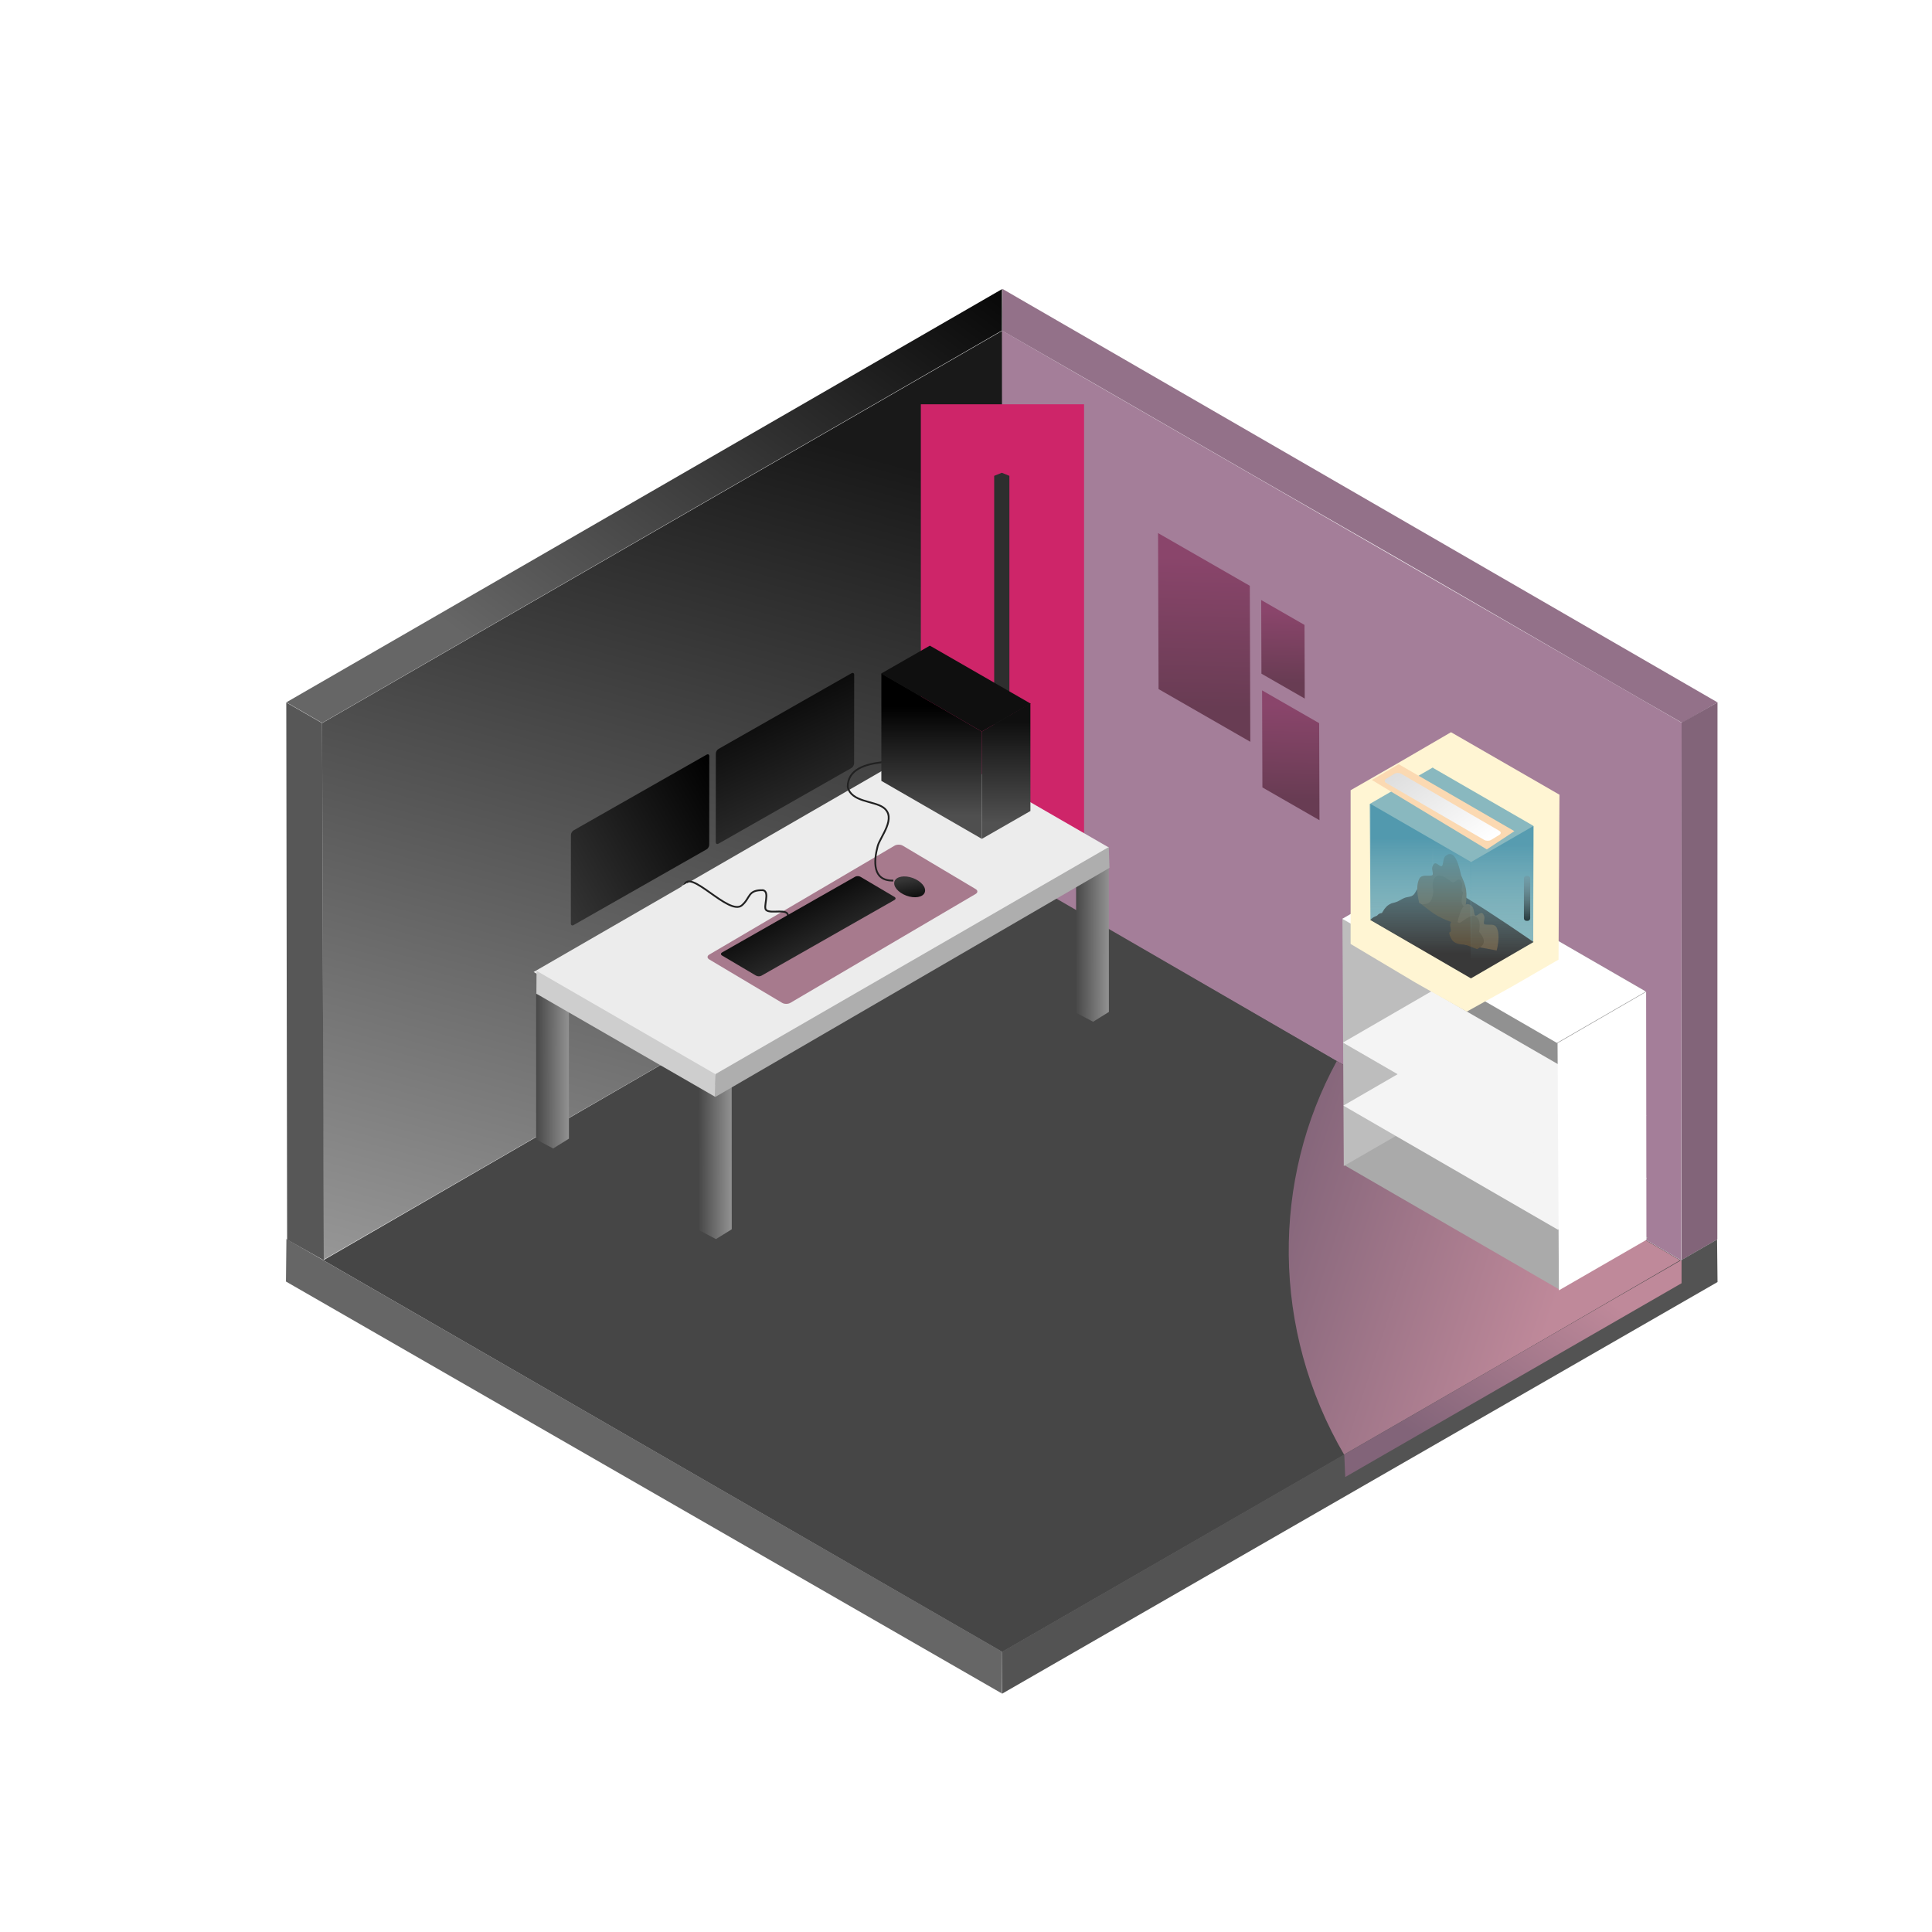<?xml version="1.0" encoding="UTF-8" standalone="no"?><!-- Generator: Gravit.io --><svg xmlns="http://www.w3.org/2000/svg" xmlns:xlink="http://www.w3.org/1999/xlink" style="isolation:isolate" viewBox="0 0 1080 1080" width="1080pt" height="1080pt"><defs><clipPath id="_clipPath_RNhKnXy66iaDwyBJbjLkHIqjmiCszSG0"><rect width="1080" height="1080"/></clipPath></defs><g clip-path="url(#_clipPath_RNhKnXy66iaDwyBJbjLkHIqjmiCszSG0)"><g style="isolation:isolate"><path d=" M 180.75 704.5 L 560.75 484.5 L 940 704.75 L 560.25 923.5 L 180.75 704.5 Z " fill="rgb(235,235,235)"/><path d=" M 180.75 704.5 L 560.75 484.5 L 940 704.75 L 560.25 923.5 L 180.75 704.5 Z " fill="rgb(70,70,70)"/><linearGradient id="_lgradient_0" x1="0.394" y1="1.34" x2="0.649" y2="0.073" gradientTransform="matrix(380.281,0,0,519.375,180.094,184.875)" gradientUnits="userSpaceOnUse"><stop offset="1.667%" stop-opacity="1" style="stop-color:rgb(179,179,179)"/><stop offset="97.917%" stop-opacity="1" style="stop-color:rgb(25,25,25)"/></linearGradient><path d=" M 180.094 404.188 L 560.25 184.875 L 560.375 484.875 L 180.75 704.25 L 180.094 404.188 Z " fill="url(#_lgradient_0)"/><path d=" M 940.031 403.969 L 560.125 184.75 L 560.375 484.875 L 939.844 704.531 L 940.031 403.969 Z " fill="rgb(164,126,153)"/><path d=" M 445.75 510.25 C 444.424 500.896 440.146 480.82 422.5 488.25 C 414.439 491.644 413.5 503.25 409 510.75 C 392.476 514.881 392.103 503.264 391.25 490.25" fill="none"/><linearGradient id="_lgradient_1" x1="0" y1="0.5" x2="0.917" y2="-0.25" gradientTransform="matrix(400.031,0,0,242.5,160.094,161.625)" gradientUnits="userSpaceOnUse"><stop offset="0%" stop-opacity="1" style="stop-color:rgb(102,102,102)"/><stop offset="100%" stop-opacity="1" style="stop-color:rgb(0,0,0)"/></linearGradient><path d=" M 160.094 392.594 L 560.125 161.625 L 560.125 184.75 L 180.094 404.125 L 160.094 392.594 Z " fill="url(#_lgradient_1)"/><path d=" M 960.094 392.625 L 560.375 161.5 L 560.25 184.875 C 623.505 221.061 687.745 258.481 751 294.667 C 814.255 330.853 877.057 367.876 940.313 404.062 L 960.094 392.625 Z " fill="rgb(147,113,137)"/><path d=" M 940 404 L 960.094 392.625 L 960 692.812 L 940.031 704.344 L 940 404 Z " fill="rgb(130,100,121)"/><path d=" M 180.062 404.219 L 160.031 392.687 L 160.5 693 L 181 704.5 L 180.062 404.219 Z " fill="rgb(87,87,87)"/><linearGradient id="_lgradient_2" x1="0.334" y1="0.942" x2="0.962" y2="0.372" gradientTransform="matrix(105.145,166.261,-183.283,115.91,834.055,538.227)" gradientUnits="userSpaceOnUse"><stop offset="0%" stop-opacity="1" style="stop-color:rgb(130,100,121)"/><stop offset="99.167%" stop-opacity="1" style="stop-color:rgb(191,137,154)"/></linearGradient><path d=" M 751.583 813.547 C 710.361 743.056 711.127 659.147 747.305 593.088 L 939.2 704.488 L 751.583 813.547 Z " fill="url(#_lgradient_2)"/><path d=" M 160.109 692.594 L 559.969 923.133 L 559.891 946.562 L 159.859 716.385 L 160.109 692.594 Z " fill="rgb(102,102,102)"/><path d=" M 959.859 692.875 L 560 923.414 L 560.078 946.844 L 960.109 716.667 L 959.859 692.875 Z " fill="rgb(83,83,83)"/><linearGradient id="_lgradient_3" x1="0.334" y1="0.942" x2="0.962" y2="0.372" gradientTransform="matrix(188.547,0,0,121.333,751.453,704.333)" gradientUnits="userSpaceOnUse"><stop offset="0%" stop-opacity="1" style="stop-color:rgb(130,100,121)"/><stop offset="99.167%" stop-opacity="1" style="stop-color:rgb(191,137,154)"/></linearGradient><path d=" M 751.453 813.094 L 940 704.333 L 940 717.333 L 752 825.667 L 751.453 813.094 Z " fill="url(#_lgradient_3)"/></g><g style="isolation:isolate"><defs><filter id="PftM5UYuwuQICeCHHu2rol1IKU9hfkqi" x="-200%" y="-200%" width="400%" height="400%" filterUnits="objectBoundingBox" color-interpolation-filters="sRGB"><feGaussianBlur xmlns="http://www.w3.org/2000/svg" stdDeviation="21.468" result="_out_LrZerT9y98zcyL2z6haN1t9HDGgnSzBK"/><feGaussianBlur xmlns="http://www.w3.org/2000/svg" stdDeviation="15.114" in="_out_LrZerT9y98zcyL2z6haN1t9HDGgnSzBK"/></filter></defs><g filter="url(#PftM5UYuwuQICeCHHu2rol1IKU9hfkqi)"><rect x="514.75" y="226" width="91.25" height="258.75" transform="matrix(1,0,0,1,0,0)" fill="rgb(206,37,105)"/></g><path d=" M 555.75 266 L 560.031 264.281 L 564.25 266 L 564.25 471 L 555.75 471 L 555.75 266 Z " fill="rgb(46,46,46)"/></g><g style="isolation:isolate"><linearGradient id="_lgradient_4" x1="1.25" y1="0.5" x2="-0.059" y2="0.491" gradientTransform="matrix(18.339,0,0,86.25,601.542,484.917)" gradientUnits="userSpaceOnUse"><stop offset="2.083%" stop-opacity="1" style="stop-color:rgb(162,162,162)"/><stop offset="97.5%" stop-opacity="1" style="stop-color:rgb(70,70,70)"/></linearGradient><path d=" M 601.542 484.917 L 619.848 484.917 L 619.88 565.682 L 611.044 571.167 L 601.552 566.139 L 601.542 484.917 Z " fill="url(#_lgradient_4)"/><linearGradient id="_lgradient_5" x1="1.25" y1="0.5" x2="-0.059" y2="0.491" gradientTransform="matrix(18.339,0,0,86.25,390.708,606.417)" gradientUnits="userSpaceOnUse"><stop offset="2.083%" stop-opacity="1" style="stop-color:rgb(162,162,162)"/><stop offset="97.5%" stop-opacity="1" style="stop-color:rgb(70,70,70)"/></linearGradient><path d=" M 390.708 606.417 L 409.015 606.417 L 409.047 687.182 L 400.211 692.667 L 390.719 687.639 L 390.708 606.417 Z " fill="url(#_lgradient_5)"/><path d=" M 399 601.5 L 619.91 473.793 L 519.352 415.734 L 298.306 543.354 L 399 601.5 Z " fill="rgb(236,236,236)"/><path d=" M 619.812 473.5 L 399.992 600.406 L 399.93 613.156 L 620.212 485.139 L 619.812 473.5 Z " fill="rgb(174,174,174)"/><linearGradient id="_lgradient_6" x1="1.25" y1="0.5" x2="-0.059" y2="0.491" gradientTransform="matrix(18.339,0,0,86.25,299.708,555.75)" gradientUnits="userSpaceOnUse"><stop offset="2.083%" stop-opacity="1" style="stop-color:rgb(162,162,162)"/><stop offset="97.5%" stop-opacity="1" style="stop-color:rgb(70,70,70)"/></linearGradient><path d=" M 299.708 555.75 L 318.015 555.75 L 318.047 636.516 L 309.211 642 L 299.719 636.973 L 299.708 555.75 Z " fill="url(#_lgradient_6)"/><path d=" M 299.935 542.704 L 400.016 600.527 L 399.852 613.172 L 299.848 555.492 L 299.935 542.704 Z " fill="rgb(206,206,206)"/></g><g style="isolation:isolate"><path d=" M 800.016 484.984 L 919.969 554.25 L 920.031 692.781 L 800.109 623.578 L 800.016 484.984 Z " fill="rgb(145,145,145)"/><path d=" M 801.044 622.589 L 921.083 691.932 L 871.385 720.667 L 751.451 651.299 L 801.044 622.589 Z " fill="rgb(170,170,170)"/><path d=" M 799.945 484.945 L 750.428 513.615 L 751.187 651.813 L 800.109 623.578 L 799.945 484.945 Z " fill="rgb(189,189,189)"/><path d=" M 800.544 589.339 L 920.583 658.682 L 870.885 687.417 L 750.951 618.049 L 800.544 589.339 Z " fill="rgb(244,244,244)"/><path d=" M 800.294 554.089 L 920.333 623.432 L 870.635 652.167 L 750.701 582.799 L 800.294 554.089 Z " fill="rgb(244,244,244)"/><path d=" M 920.195 554.445 L 870.678 583.115 L 871.437 721.313 L 920.359 693.078 L 920.195 554.445 Z " fill="rgb(255,255,255)"/><path d=" M 799.992 484.922 L 920.031 554.266 L 870.333 583 L 750.398 513.633 L 799.992 484.922 Z " fill="rgb(255,255,255)"/></g><g style="isolation:isolate"><defs><filter id="eGj0sNmljxRyxHpb1rcm984o84uAteiw" x="-200%" y="-200%" width="400%" height="400%" filterUnits="objectBoundingBox" color-interpolation-filters="sRGB"><feGaussianBlur xmlns="http://www.w3.org/2000/svg" stdDeviation="21.468" result="_out_7mpCJWJUgBkx8DnxW5LaQCAhElPAIBjn"/><feGaussianBlur xmlns="http://www.w3.org/2000/svg" stdDeviation="2.147" in="_out_7mpCJWJUgBkx8DnxW5LaQCAhElPAIBjn"/></filter></defs><g filter="url(#eGj0sNmljxRyxHpb1rcm984o84uAteiw)"><path d=" M 755 527.667 L 755 441.75 L 783.75 425.25 L 811.125 409.313 L 852.25 433 L 871.75 444.25 L 871.225 536.439 L 845.625 551.25 L 819.937 565.5 L 791.333 549.333 L 755 527.667 Z " fill="rgb(255,245,211)"/></g><path d=" M 800.922 429.172 L 857.07 461.594 L 857.099 526.437 L 800.966 494.045 L 800.922 429.172 Z " fill="rgb(137,184,191)"/><path d=" M 801 429 L 765.657 449.428 L 766.104 514.063 L 800.852 494.07 L 801 429 Z " fill="rgb(137,184,191)"/><path d=" M 767.648 512.859 Q 768.351 512.4 769.758 511.852 Q 770.526 511.047 771.023 510.773 Q 771.52 510.5 772.523 510.328 L 773.859 508.195 Q 774.913 506.86 775.594 506.297 Q 776.308 505.705 777.797 504.984 Q 779.684 504.533 780.68 504.164 C 782.194 503.603 783.342 502.711 784.828 502.055 C 786.686 501.234 788.609 501.586 790.219 500.109 C 791.243 499.17 791.547 497.717 792.539 496.734 C 794.231 495.06 796.098 494.396 798.258 494.133 Q 799.194 494.019 800.93 494.172 Q 804.069 495.179 805.758 495.773 C 807.339 496.329 808.359 495.239 809.93 496.125 C 810.681 496.548 811.433 496.981 812.246 497.448 Q 828.457 506.764 857.271 526.583 L 822.271 546.917 L 765.984 514.242 Q 767.023 513.268 767.648 512.859 Z " fill="rgb(57,57,57)"/><path d=" M 800.805 433.922 L 857.146 466.333 L 822.146 486.667 L 765.909 454.232 L 800.805 433.922 Z " fill="rgb(137,184,191)"/><path d=" M 793.332 491.345 C 794.678 488.646 797.814 489.86 800.315 489.364 C 801.792 489.071 800.108 486.159 800.692 484.552 C 802.186 480.444 803.93 484.049 805.693 484.174 C 807.014 484.268 806.377 480.06 807.958 478.607 Q 813.479 473.535 816.733 489.175 Q 818.587 493.241 819.187 495.592 Q 821.093 503.062 816.733 516.917 L 793.332 504.744 Q 791.168 495.687 793.332 491.345 Z " fill="rgb(106,88,65)"/><path d=" M 820.885 512.01 C 820.267 510.769 823.34 511.774 823.055 508.991 C 822.917 507.637 818.699 507.791 817.488 505.688 C 816.158 503.378 818.439 498.58 817.646 498.422 C 816.169 498.129 817.853 495.217 817.269 493.61 C 815.776 489.503 814.031 493.108 812.268 493.233 C 810.947 493.326 805.74 487.234 802.485 490.119 Q 800.188 492.154 801.228 498.234 Q 800.863 503.248 798.774 504.65 Q 797.504 505.503 794.653 505.499 Q 800.364 510.152 803.806 512.105 Q 808.149 514.567 816.922 517.294 Q 823.05 516.352 820.885 512.01 Z " fill="rgb(91,74,52)"/><path d=" M 836.675 518.631 C 835.401 516.075 832.43 517.224 830.061 516.754 C 828.662 516.477 830.257 513.719 829.704 512.196 C 828.289 508.306 826.637 511.721 824.967 511.839 C 823.716 511.928 824.32 507.942 822.822 506.566 Q 817.593 501.762 814.511 516.576 Q 810.111 520.966 811.732 522.767 Q 814.28 525.598 818.809 528.051 L 836.675 531.322 Q 838.725 522.743 836.675 518.631 Z " fill="rgb(106,88,65)"/><path d=" M 811.732 525.504 C 810.786 524.166 809.624 521.226 810.416 521.069 C 811.894 520.776 810.209 517.864 810.794 516.256 C 812.287 512.149 814.031 515.754 815.795 515.879 C 817.116 515.973 822.322 509.881 825.578 512.765 Q 827.875 514.801 826.835 520.88 Q 830.155 524.8 829.288 527.296 Q 828.691 529.017 825.698 530.599 L 819.187 528.051 Q 813.477 527.971 811.732 525.504 Z " fill="rgb(91,74,52)"/><defs><linearGradient id="_lgradient_7" x1="0.5" y1="1" x2="0.5" y2="0"><stop offset="2.083%" style="stop-color:#000000"/><stop offset="98.333%" style="stop-color:#8E8E8E"/></linearGradient></defs><path d="M 853.28 489.63 L 853.98 489.63 C 854.753 489.63 855.38 490.257 855.38 491.03 L 855.38 513.35 C 855.38 514.123 854.753 514.75 853.98 514.75 L 853.28 514.75 C 852.507 514.75 851.88 514.123 851.88 513.35 L 851.88 491.03 C 851.88 490.257 852.507 489.63 853.28 489.63 Z" style="stroke:none;fill:url(#_lgradient_7);stroke-miterlimit:10;"/><linearGradient id="_lgradient_8" x1="0.533" y1="0.88" x2="0.533" y2="0.117" gradientTransform="matrix(35.343,0,0,85.18,821.915,461.695)" gradientUnits="userSpaceOnUse"><stop offset="0%" stop-opacity="0" style="stop-color:rgb(137,184,191)"/><stop offset="98.75%" stop-opacity="1" style="stop-color:rgb(87,156,176)"/></linearGradient><path d=" M 857.258 461.695 L 821.915 482.123 L 822.187 546.875 L 857.109 526.766 L 857.258 461.695 Z " fill="url(#_lgradient_8)"/><linearGradient id="_lgradient_9" x1="0.548" y1="0.859" x2="0.548" y2="0.183" gradientTransform="matrix(56.177,0,0,97.266,766.078,449.359)" gradientUnits="userSpaceOnUse"><stop offset="0%" stop-opacity="0" style="stop-color:rgb(137,184,191)"/><stop offset="97.917%" stop-opacity="1" style="stop-color:rgb(82,153,174)"/></linearGradient><path d=" M 766.078 449.359 L 822.226 481.781 L 822.255 546.625 L 766.122 514.232 L 766.078 449.359 Z " fill="url(#_lgradient_9)"/><defs><filter id="6m9tAkqVKMSFP4tZ4MmErCqgybjZePuU" x="-200%" y="-200%" width="400%" height="400%" filterUnits="objectBoundingBox" color-interpolation-filters="sRGB"><feGaussianBlur xmlns="http://www.w3.org/2000/svg" stdDeviation="7.084"/></filter></defs><g filter="url(#6m9tAkqVKMSFP4tZ4MmErCqgybjZePuU)"><path d=" M 781.885 427.207 L 846.562 464.625 L 831.149 474.826 L 766.893 436.022 L 781.885 427.207 Z " fill="rgb(251,217,178)"/></g><linearGradient id="_lgradient_10" x1="0.963" y1="0.552" x2="-0.008" y2="0.5" gradientTransform="matrix(62.727,36.478,-4.343,7.468,777.298,429.067)" gradientUnits="userSpaceOnUse"><stop offset="0%" stop-opacity="1" style="stop-color:rgb(255,255,255)"/><stop offset="99.167%" stop-opacity="1" style="stop-color:rgb(221,221,221)"/></linearGradient><path d=" M 783.24 432.522 L 838.109 464.43 C 839.166 465.045 839.178 466.064 838.135 466.703 L 833.546 469.514 C 832.503 470.153 830.798 470.173 829.74 469.557 L 774.871 437.649 C 773.814 437.034 773.802 436.016 774.845 435.377 L 779.434 432.566 C 780.477 431.927 782.182 431.907 783.24 432.522 Z " fill="url(#_lgradient_10)"/></g><g style="isolation:isolate"><linearGradient id="_lgradient_11" x1="0.471" y1="0.846" x2="0.48" y2="0.101" gradientTransform="matrix(51.568,0,0,116.667,647.364,298)" gradientUnits="userSpaceOnUse"><stop offset="1.25%" stop-opacity="1" style="stop-color:rgb(104,60,83)"/><stop offset="97.917%" stop-opacity="1" style="stop-color:rgb(138,69,107)"/></linearGradient><path d=" M 647.364 298 L 698.647 327.464 L 698.932 414.667 L 647.648 385.203 L 647.364 298 Z " fill="url(#_lgradient_11)"/><linearGradient id="_lgradient_12" x1="0.471" y1="0.846" x2="0.48" y2="0.101" gradientTransform="matrix(24.344,0,0,55.076,705.015,335.424)" gradientUnits="userSpaceOnUse"><stop offset="1.25%" stop-opacity="1" style="stop-color:rgb(104,60,83)"/><stop offset="97.917%" stop-opacity="1" style="stop-color:rgb(138,69,107)"/></linearGradient><path d=" M 705.015 335.424 L 729.225 349.333 L 729.359 390.5 L 705.149 376.591 L 705.015 335.424 Z " fill="url(#_lgradient_12)"/><linearGradient id="_lgradient_13" x1="0.471" y1="0.846" x2="0.48" y2="0.101" gradientTransform="matrix(32.079,0,0,72.576,705.515,385.924)" gradientUnits="userSpaceOnUse"><stop offset="1.25%" stop-opacity="1" style="stop-color:rgb(104,60,83)"/><stop offset="97.917%" stop-opacity="1" style="stop-color:rgb(138,69,107)"/></linearGradient><path d=" M 705.515 385.924 L 737.418 404.253 L 737.594 458.5 L 705.692 440.171 L 705.515 385.924 Z " fill="url(#_lgradient_13)"/></g><g style="isolation:isolate"><path d=" M 396.474 533.622 L 500.082 472.723 C 501.347 471.979 503.399 471.985 504.66 472.736 L 545.41 497.006 C 546.672 497.758 546.668 498.971 545.403 499.715 L 441.795 560.614 C 440.529 561.358 438.478 561.352 437.217 560.601 L 396.466 536.331 C 395.205 535.58 395.209 534.366 396.474 533.622 Z " fill="rgb(167,122,141)"/><linearGradient id="_lgradient_14" x1="0.533" y1="0.88" x2="0.533" y2="0.117" gradientTransform="matrix(27.193,0,0,75.824,548.824,393.125)" gradientUnits="userSpaceOnUse"><stop offset="0%" stop-opacity="1" style="stop-color:rgb(81,81,81)"/><stop offset="97.5%" stop-opacity="1" style="stop-color:rgb(15,15,15)"/></linearGradient><path d=" M 576 393.125 L 548.824 408.949 L 548.824 468.949 L 576.018 453.357 L 576 393.125 Z " fill="url(#_lgradient_14)"/><path d=" M 519.805 360.922 L 576.146 393.333 L 548.812 408.938 L 492.576 376.503 L 519.805 360.922 Z " fill="rgb(15,15,15)"/><path d=" M 492.75 426.125 C 484.239 427.167 473.875 429.774 473.875 439.875 C 475.768 448.393 488.497 447.623 493.75 451.375 C 501.59 456.975 492.025 467.749 490.625 473 C 488.373 481.446 487.731 492.25 498.875 492.25" fill="none" vector-effect="non-scaling-stroke" stroke-width="1" stroke="rgb(33,33,33)" stroke-linejoin="miter" stroke-linecap="square" stroke-miterlimit="3"/><path d=" M 440.444 512.304 C 441.049 507.298 430.794 511.15 428.25 508.688 C 426.468 506.962 430.602 498.623 426.563 497.625 C 417.839 497.42 419.652 501.863 414.75 506.062 C 407.434 512.331 385.078 484.415 382.406 495.234" fill="none" vector-effect="non-scaling-stroke" stroke-width="1" stroke="rgb(33,33,33)" stroke-linejoin="miter" stroke-linecap="square" stroke-miterlimit="3"/><linearGradient id="_lgradient_15" x1="0.548" y1="0.859" x2="0.548" y2="0.183" gradientTransform="matrix(56.151,0,0,92.375,492.685,376.531)" gradientUnits="userSpaceOnUse"><stop offset="0%" stop-opacity="1" style="stop-color:rgb(79,79,79)"/><stop offset="97.5%" stop-opacity="1" style="stop-color:rgb(0,0,0)"/></linearGradient><path d=" M 492.688 376.531 L 548.835 408.953 L 548.818 468.906 L 492.685 436.514 L 492.688 376.531 Z " fill="url(#_lgradient_15)"/><linearGradient id="_lgradient_16" x1="-0.078" y1="1.514" x2="0.403" y2="-0.626" gradientTransform="matrix(100.147,-57.001,22.756,39.981,377.353,432.501)" gradientUnits="userSpaceOnUse"><stop offset="0%" stop-opacity="1" style="stop-color:rgb(53,53,53)"/><stop offset="100%" stop-opacity="1" style="stop-color:rgb(0,0,0)"/></linearGradient><path d=" M 401.657 418.668 L 475.994 376.357 C 476.825 375.884 477.499 376.276 477.499 377.232 L 477.459 426.725 C 477.458 427.681 476.783 428.842 475.952 429.315 L 401.615 471.625 C 400.784 472.098 400.109 471.706 400.11 470.75 L 400.15 421.257 C 400.151 420.301 400.826 419.141 401.657 418.668 Z " fill="url(#_lgradient_16)"/><linearGradient id="_lgradient_17" x1="-0.078" y1="1.514" x2="0.403" y2="-0.626" gradientTransform="matrix(88.377,-50.302,10.972,19.277,402.151,533.275)" gradientUnits="userSpaceOnUse"><stop offset="0%" stop-opacity="1" style="stop-color:rgb(53,53,53)"/><stop offset="100%" stop-opacity="1" style="stop-color:rgb(0,0,0)"/></linearGradient><path d=" M 403.657 532.418 L 477.994 490.107 C 478.825 489.634 480.168 489.645 480.992 490.131 L 500.008 501.369 C 500.832 501.855 500.825 502.634 499.994 503.107 L 425.657 545.418 C 424.826 545.891 423.483 545.88 422.66 545.393 L 403.643 534.156 C 402.82 533.67 402.826 532.891 403.657 532.418 Z " fill="url(#_lgradient_17)"/><linearGradient id="_lgradient_18" x1="0" y1="0.5" x2="1" y2="0.5" gradientTransform="matrix(100.147,-57.001,22.756,39.981,296.353,478.001)" gradientUnits="userSpaceOnUse"><stop offset="0%" stop-opacity="1" style="stop-color:rgb(53,53,53)"/><stop offset="100%" stop-opacity="1" style="stop-color:rgb(0,0,0)"/></linearGradient><path d=" M 320.657 464.168 L 394.994 421.857 C 395.825 421.384 396.499 421.776 396.499 422.732 L 396.459 472.225 C 396.458 473.181 395.783 474.342 394.952 474.815 L 320.615 517.125 C 319.784 517.598 319.109 517.206 319.11 516.25 L 319.15 466.757 C 319.151 465.801 319.826 464.641 320.657 464.168 Z " fill="url(#_lgradient_18)"/><linearGradient id="_lgradient_19" x1="0" y1="0.5" x2="0.809" y2="1.32" gradientTransform="matrix(16.896,6.207,-3.621,9.856,501.862,487.719)" gradientUnits="userSpaceOnUse"><stop offset="0%" stop-opacity="1" style="stop-color:rgb(54,54,54)"/><stop offset="100%" stop-opacity="1" style="stop-color:rgb(0,0,0)"/></linearGradient><path d=" M 500.052 492.647 C 501.051 489.927 505.648 489.109 510.31 490.822 C 514.973 492.535 517.947 496.134 516.948 498.853 C 515.949 501.573 511.352 502.391 506.69 500.678 C 502.027 498.965 499.053 495.366 500.052 492.647 Z " fill="url(#_lgradient_19)"/></g><rect x="381.422" y="494.625" width="3.516" height="2.813" transform="matrix(-0.868,0.497,-0.497,-0.868,962.288,735.837)" fill="rgb(235,235,235)"/></g></svg>